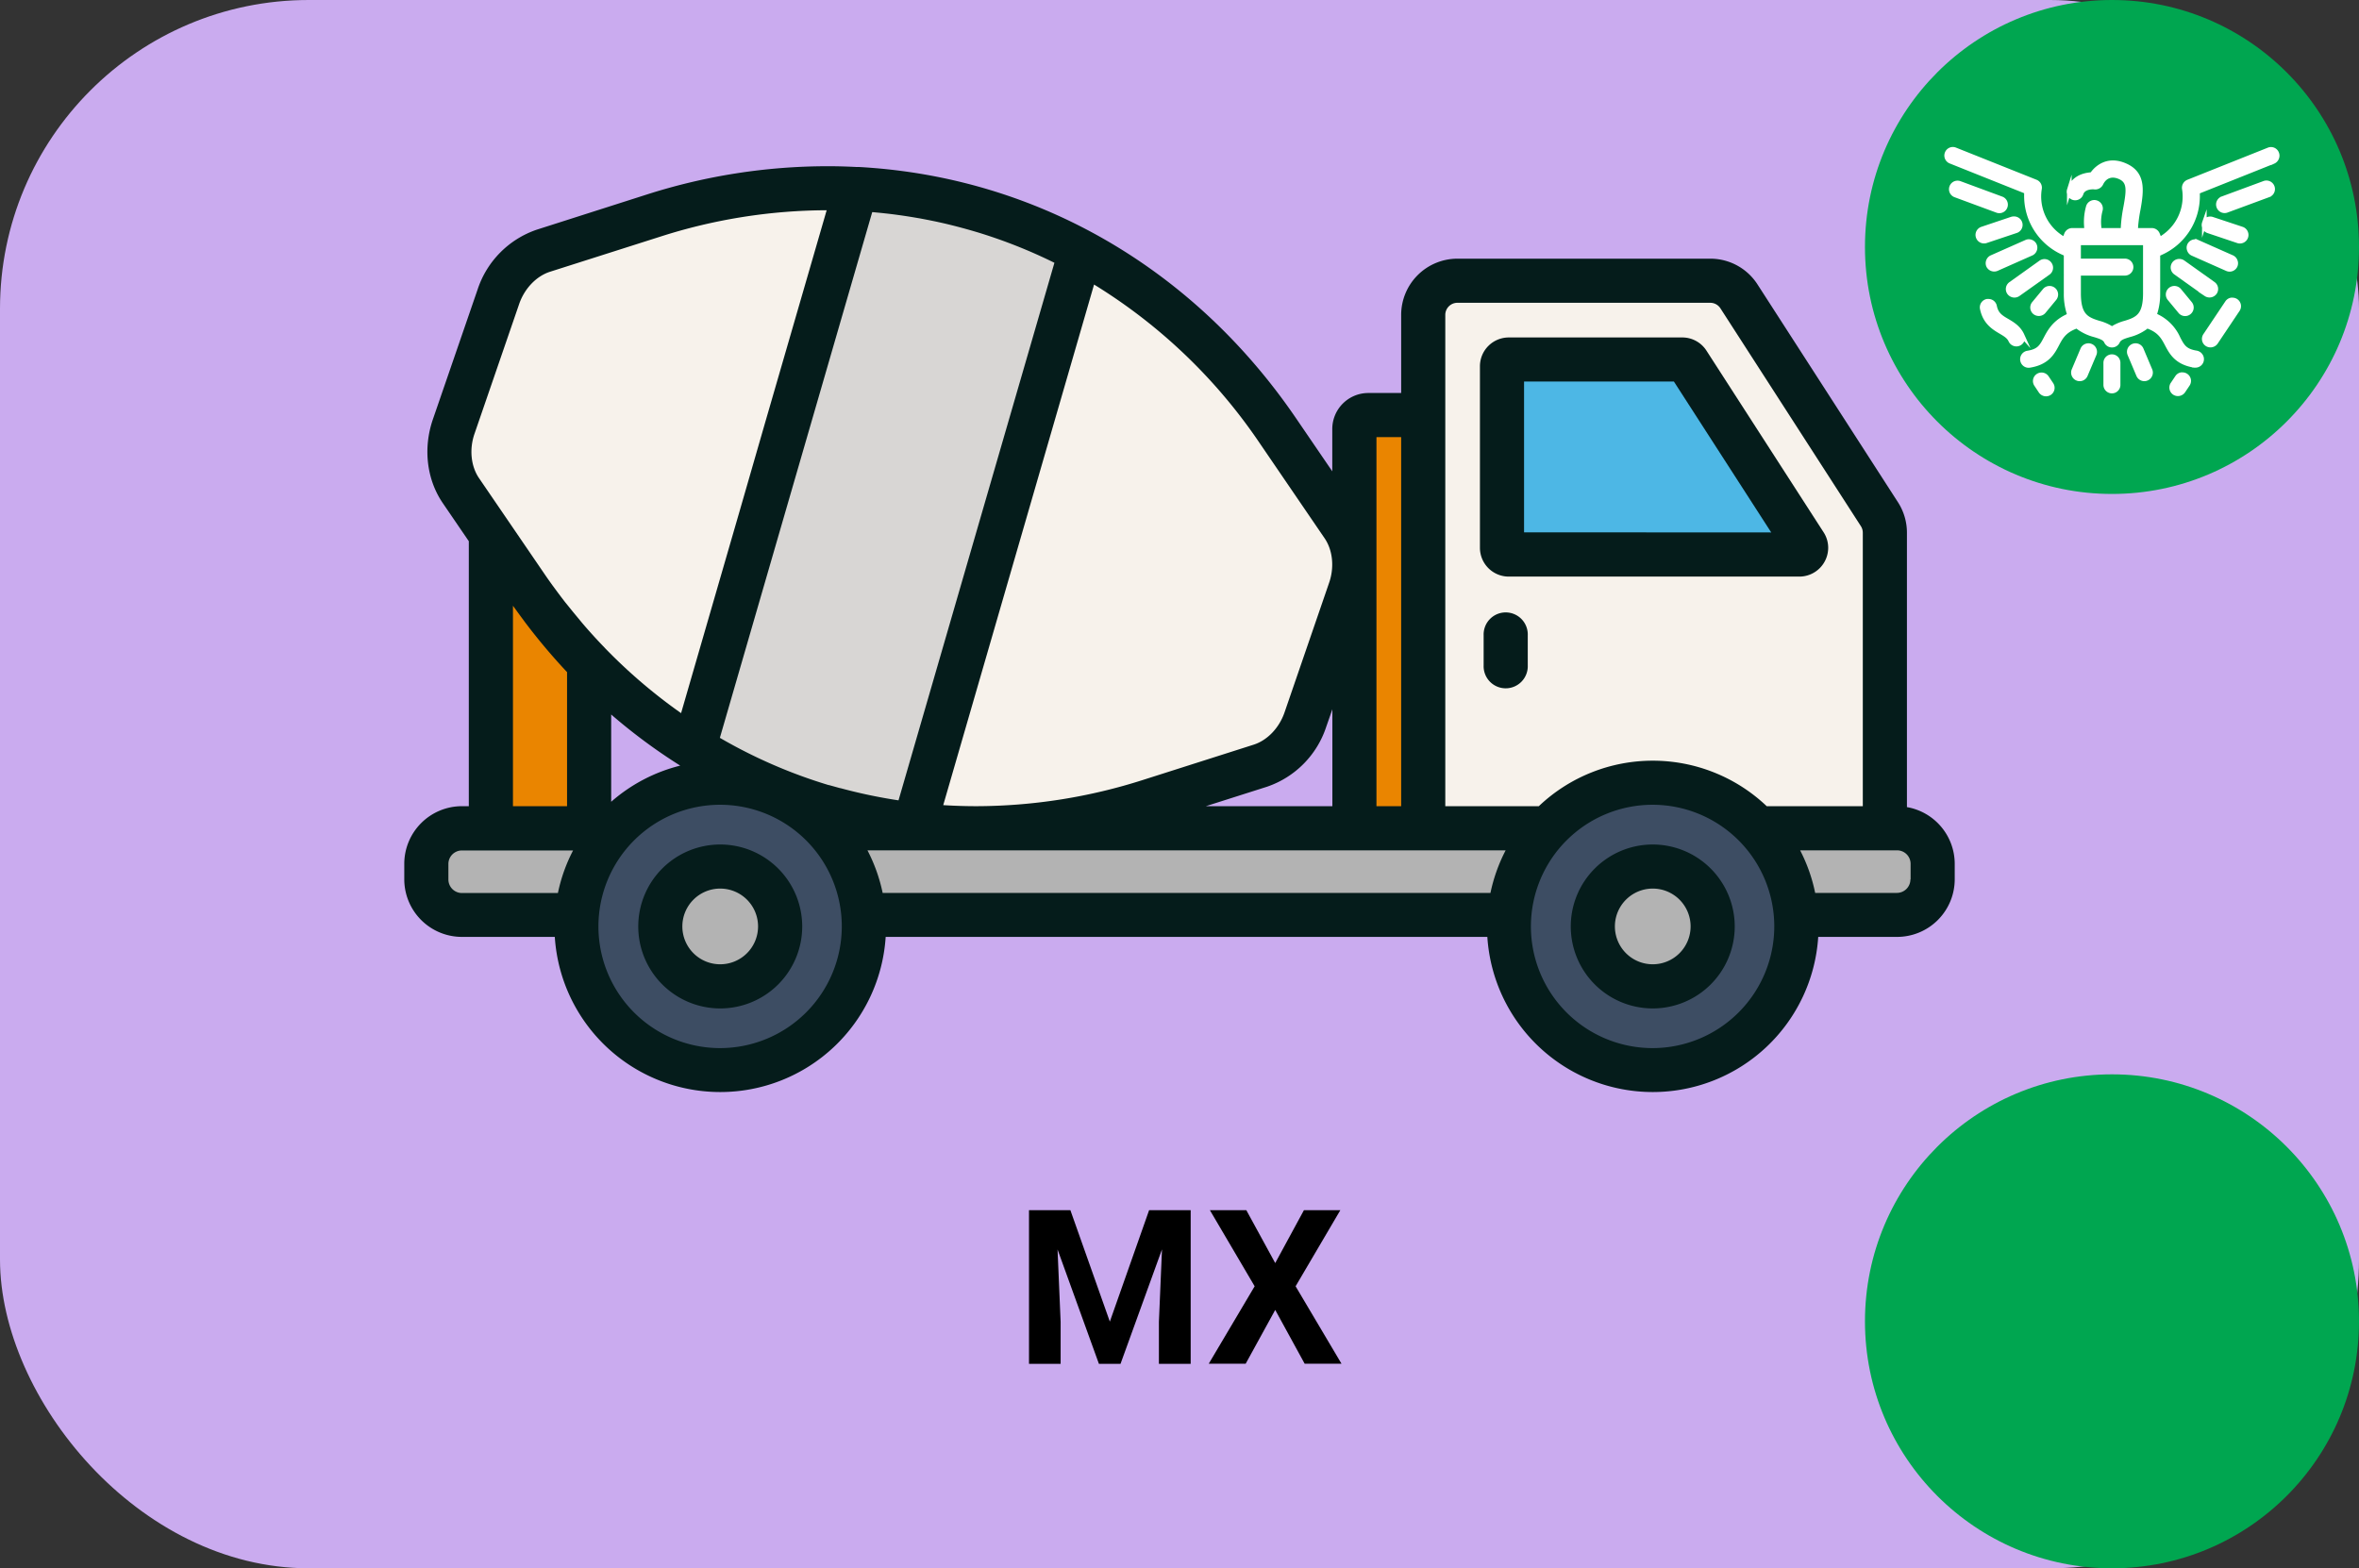 <svg xmlns="http://www.w3.org/2000/svg" viewBox="0 0 764 508"><rect x="0" y="0" width="764" height="508" fill="#333333" stroke="none"/><defs><style>.cls-1{fill:#caabef;}.cls-2{fill:#ea8500;}.cls-3{fill:#f7f2eb;}.cls-4{fill:#b3b3b3;}.cls-5{fill:#4db7e5;}.cls-6{fill:#d8d6d4;}.cls-7{fill:#3d4d63;}.cls-8{fill:#051c1b;}.cls-9{fill:#00a650;}.cls-10{fill:#fff;stroke:#fff;stroke-miterlimit:10;stroke-width:1.5px;}</style></defs><title>mx-01-moi-on-on</title><g id="Equipments"><rect class="cls-1" width="764" height="508" rx="100"/><path d="M346.66,392l12.78,36.1L372.16,392h13.46v49.77H375.33v-13.6l1-23.48-13.43,37.08h-7l-13.4-37.05,1,23.45v13.6H333.26V392Z"/><path d="M413,409.13,422.3,392h11.79L419.6,416.65l14.87,25.09H422.54L413,424.31l-9.57,17.43H391.47l14.87-25.09L391.84,392h11.8Z"/><g id="icon-mixer"><path class="cls-2" d="M438.63,268.29V139a4.51,4.51,0,0,1,4.51-4.51h17.79V268.29Z"/><path class="cls-3" d="M161.44,96.1,147,138.18c-2.47,7.18-1.6,15,2.33,20.73l21.1,30.88c45.65,66.86,125,94.18,202.14,69.6L408.16,248c6.64-2.11,12.12-7.72,14.59-14.9l14.49-42.08c2.47-7.18,1.6-15-2.33-20.72l-21.09-30.89c-45.66-66.86-125-94.17-202.15-69.59L176,81.2C169.4,83.32,163.91,88.92,161.44,96.1Z"/><path class="cls-3" d="M610.45,276.87H460.93V102A11.07,11.07,0,0,1,472,90.94h81.89a11.07,11.07,0,0,1,9.3,5.07l45.49,70.55a11.1,11.1,0,0,1,1.77,6V276.87Z"/><path class="cls-4" d="M149.6,296.38H614.4a11.52,11.52,0,0,0,11.52-11.52v-5.05a11.52,11.52,0,0,0-11.52-11.52H149.6a11.52,11.52,0,0,0-11.52,11.52v5.05A11.52,11.52,0,0,0,149.6,296.38Z"/><path class="cls-5" d="M584.94,177.43h0a2.13,2.13,0,0,0-.33-1.13l-38-58.85a2.16,2.16,0,0,0-1.83-1h-56.2a2.19,2.19,0,0,0-2.19,2.18v58.8a2.19,2.19,0,0,0,2.19,2.18h94.12A2.19,2.19,0,0,0,584.94,177.43Z"/><path class="cls-2" d="M170.38,189.79,159,173.11v95.18h31.81V214.85A190.32,190.32,0,0,1,170.38,189.79Z"/><path class="cls-6" d="M224.75,242.28a172.22,172.22,0,0,0,71.44,24.86L350,81.48a172.32,172.32,0,0,0-72.76-20.29Z"/><circle class="cls-7" cx="535.28" cy="300.1" r="46.56"/><circle class="cls-4" cx="535.28" cy="300.1" r="19.4"/><circle class="cls-7" cx="233.26" cy="300.1" r="46.56"/><circle class="cls-4" cx="233.26" cy="300.1" r="19.4"/><path class="cls-8" d="M592.09,177.43a9.2,9.2,0,0,0-1.48-5l-37.94-58.84a9.29,9.29,0,0,0-7.84-4.28h-56.2a9.34,9.34,0,0,0-9.33,9.33v58.8a9.34,9.34,0,0,0,9.33,9.33h94.12A9.35,9.35,0,0,0,592.09,177.43Zm-98.5-5V123.59h48.53l31.52,48.88Z"/><path class="cls-8" d="M480.5,205.79v9.75a7.15,7.15,0,1,0,14.29,0v-9.75a7.15,7.15,0,1,0-14.29,0Z"/><path class="cls-8" d="M535.28,273.55a26.55,26.55,0,1,0,26.54,26.55A26.58,26.58,0,0,0,535.28,273.55Zm0,38.8a12.26,12.26,0,1,1,12.25-12.25A12.27,12.27,0,0,1,535.28,312.35Z"/><path class="cls-8" d="M233.26,273.55a26.55,26.55,0,1,0,26.55,26.55A26.57,26.57,0,0,0,233.26,273.55Zm0,38.8a12.26,12.26,0,1,1,12.25-12.25A12.26,12.26,0,0,1,233.26,312.35Z"/><path class="cls-8" d="M492.41,83.79H472A18.23,18.23,0,0,0,453.79,102v25.3H443.14A11.67,11.67,0,0,0,431.48,139v13.67l-11.76-17.22C389.22,90.75,344,62.52,293.06,55.52l-.83-.11c-1.33-.18-2.67-.34-4-.49L287,54.79c-1.27-.13-2.53-.25-3.8-.35l-1.52-.12c-1.19-.09-2.39-.17-3.58-.23l-.51,0h-.28c-3.09-.16-6.2-.25-9.32-.25A192.54,192.54,0,0,0,209.5,63L173.86,74.39a30.55,30.55,0,0,0-19.18,19.38l-14.49,42.08c-3.21,9.34-2,19.46,3.19,27.08l8.45,12.38v85.83H149.6a18.69,18.69,0,0,0-18.67,18.67v5a18.68,18.68,0,0,0,18.67,18.67h30.08a53.69,53.69,0,0,0,107.16,0H481.7a53.69,53.69,0,0,0,107.16,0H614.4a18.68,18.68,0,0,0,18.67-18.67v-5a18.68,18.68,0,0,0-15.48-18.37V172.56a18.18,18.18,0,0,0-2.9-9.87L569.2,92.14a18.14,18.14,0,0,0-15.31-8.35H492.41Zm28.78,14.29h32.7a3.93,3.93,0,0,1,3.3,1.8l45.49,70.56a4,4,0,0,1,.62,2.12v88.58H572.18a53.57,53.57,0,0,0-73.81,0H468.08V102A3.93,3.93,0,0,1,472,98.08h49.19ZM197.94,231.44A184.39,184.39,0,0,0,220.3,248a53.56,53.56,0,0,0-22.36,11.71Zm240.69,44h49a53.42,53.42,0,0,0-4.92,13.79H285.86a53.42,53.42,0,0,0-4.92-13.79Zm-158.76-2,0,0Zm208.81,0v0l0,0ZM453.79,141.59V261.14h-8V141.59ZM431.48,261.14H390.54l19.79-6.3a30.55,30.55,0,0,0,19.18-19.38l2-5.72v31.4ZM407.92,143.47,429,174.36c2.63,3.86,3.2,9.36,1.47,14.37L416,230.81c-1.73,5-5.56,9-10,10.41l-35.64,11.36a178.3,178.3,0,0,1-54.13,8.56h0c-3.61,0-7.19-.12-10.75-.34L354.33,92.17A175.65,175.65,0,0,1,407.92,143.47ZM239.64,165.19,220.58,231A172.61,172.61,0,0,1,196,210l-.1-.12q-2.46-2.53-4.81-5.17l-.68-.76c-.68-.77-1.35-1.54-2-2.32l-1-1.21c-.82-1-1.62-1.94-2.41-2.93-.66-.81-1.31-1.63-2-2.46l-1.2-1.57c-.61-.81-1.23-1.63-1.83-2.45l-1-1.35c-.92-1.28-1.84-2.57-2.73-3.89l-21.1-30.89c-2.63-3.85-3.2-9.36-1.47-14.36l14.48-42.08c1.73-5,5.56-9,10-10.42l35.64-11.35a178,178,0,0,1,53.94-8.57l-20.09,69.34Zm21.78-23.78,21.06-72.69.23,0,2.7.26,1.75.19c.91.1,1.81.21,2.72.33l1.61.22c1.69.24,3.37.5,5.05.79l1.48.25,2.71.52,1.61.33c.93.19,1.85.39,2.77.6l1.14.26q5,1.19,10,2.68l.41.12a164,164,0,0,1,24.83,9.85L291,259.25c-1.27-.19-2.54-.4-3.8-.62h0q-7.59-1.32-15-3.33l-.12,0c-1.21-.33-2.42-.68-3.62-1l-.11,0A164.6,164.6,0,0,1,233.14,239l20.23-69.81Zm-95.29,54.8c.22.32.46.62.69.94.89,1.25,1.8,2.49,2.71,3.71.35.48.7.95,1.06,1.42a197.36,197.36,0,0,0,13.06,15.44v43.43H166.13Zm-20.91,88.64v-5a4.38,4.38,0,0,1,4.38-4.37h36a53,53,0,0,0-4.91,13.79H149.6A4.39,4.39,0,0,1,145.22,284.85Zm88,54.65a39.41,39.41,0,1,1,39.41-39.4A39.45,39.45,0,0,1,233.26,339.5Zm302,0a39.41,39.41,0,1,1,39.41-39.4A39.45,39.45,0,0,1,535.28,339.5Zm83.5-54.65a4.39,4.39,0,0,1-4.38,4.38H587.87A53,53,0,0,0,583,275.44H614.4a4.38,4.38,0,0,1,4.38,4.37v5Z"/></g><g id="moi"><circle class="cls-9" cx="684" cy="80" r="80"/><g id="eagle"><path class="cls-10" d="M685.43,116.15a2,2,0,0,0-3.45,1.43v7.09a2,2,0,1,0,4,0v-7.09A2,2,0,0,0,685.43,116.15Z"/><path class="cls-10" d="M696.33,119.91l-2.84-6.73a2,2,0,0,0-1.87-1.23,2,2,0,0,0-.78.16,2,2,0,0,0-1.07,2.65l2.84,6.72a2,2,0,1,0,3.72-1.57Z"/><path class="cls-10" d="M678.25,113.21a2,2,0,0,0-1.09-1.1h0a2,2,0,0,0-.79-.16,2.06,2.06,0,0,0-.76.15,2,2,0,0,0-1.1,1.08l-2.84,6.73a2,2,0,0,0,0,1.55,2,2,0,0,0,1.09,1.1,2,2,0,0,0,2.64-1.08l2.84-6.72A2,2,0,0,0,678.25,113.21Z"/><path class="cls-10" d="M725,98.79a2,2,0,0,0-.85-1.28h0a2,2,0,0,0-1.13-.34,2.56,2.56,0,0,0-.39,0,2,2,0,0,0-1.29.86l-7.11,10.62a2,2,0,0,0,.55,2.8,2.07,2.07,0,0,0,2.81-.55l7.11-10.62A2,2,0,0,0,725,98.79Z"/><path class="cls-10" d="M708.81,123a2,2,0,0,0-.86-1.29h0a2,2,0,0,0-1.12-.34,1.81,1.81,0,0,0-.4,0,2,2,0,0,0-1.28.86l-1.47,2.19a2,2,0,0,0,.56,2.8,2.06,2.06,0,0,0,2.8-.55l1.47-2.19A2,2,0,0,0,708.81,123Z"/><path class="cls-10" d="M662.85,122.31a2,2,0,0,0-1.68-.89,2,2,0,0,0-1.12.34,2,2,0,0,0-.55,2.8l1.46,2.19a2.07,2.07,0,0,0,2.8.55,2,2,0,0,0,.56-2.8Z"/><path class="cls-10" d="M654.89,108.62c-1.11-2.45-3.09-3.62-4.83-4.65-2-1.16-3.55-2.09-4.09-4.76a2,2,0,0,0-2-1.62,1.87,1.87,0,0,0-.4,0A2,2,0,0,0,642,100c.9,4.44,3.85,6.17,6,7.44,1.46.87,2.62,1.55,3.2,2.83a2,2,0,1,0,3.68-1.66Z"/><path class="cls-10" d="M737.34,51.19a2,2,0,0,0,0-1.55h0a2,2,0,0,0-1.07-1.1,2,2,0,0,0-1.55,0l-26.05,10.4a2.06,2.06,0,0,0-1.23,2.26A15.83,15.83,0,0,1,701,76.55l-1.54,1.09-.71-1.75a2,2,0,0,0-1.88-1.27h-5.24l.11-1.6a48.78,48.78,0,0,1,.75-5.19c1.18-6.55,1.62-11.75-4.39-14.28-5.62-2.37-9,.94-10.2,2.48l-.4.5-.64.07c-2,.2-5.5,1.11-6.68,4.93A2,2,0,1,0,674,62.72c.68-2.23,3.73-2.22,4.45-2.1a2.09,2.09,0,0,0,2-1.19c1.18-2.44,3.43-3.25,6-2.16,3.34,1.4,3,4.34,2,9.84a47.28,47.28,0,0,0-.82,6.09l-.07,1.42h-7.65l-.13-1.35a14.69,14.69,0,0,1,.41-5.07,2,2,0,0,0-1.3-2.56,2,2,0,0,0-1.54.13,2,2,0,0,0-1,1.18,17.88,17.88,0,0,0-.65,6.08l.1,1.59h-4.66a2,2,0,0,0-1.87,1.27l-.71,1.75L667,76.55a15.78,15.78,0,0,1-6.49-15.35,2,2,0,0,0-1.23-2.28l-26.05-10.4a2,2,0,0,0-1.55,0,2,2,0,0,0-1.07,1.1,2,2,0,0,0,1.12,2.63l24.57,9.82,0,1a20.12,20.12,0,0,0,12,18.81l.85.4V95a20.56,20.56,0,0,0,.77,5.93l.36,1.21-1.13.56c-3.93,2-5.4,4.76-6.58,7-1.34,2.53-2.14,4.06-5.87,4.66a2,2,0,0,0-1.32.82,2,2,0,0,0-.35,1.5,2,2,0,0,0,2.34,1.67c5.69-.92,7.4-4.16,8.77-6.76,1.16-2.2,2.25-4.27,5.68-5.67l.8-.33.69.53a15.58,15.58,0,0,0,5.13,2.36c1.86.57,3.2,1,3.73,2.15A2,2,0,0,0,684,111.8a2,2,0,0,0,1.83-1.18c.54-1.17,1.88-1.58,3.74-2.15a15.37,15.37,0,0,0,5.13-2.36l.69-.53.8.33c3.42,1.4,4.52,3.47,5.67,5.66,1.38,2.61,3.09,5.85,8.81,6.77a1.66,1.66,0,0,0,.32,0,2,2,0,0,0,1.64-3.21,2.08,2.08,0,0,0-1.32-.81c-3.73-.6-4.54-2.13-5.87-4.67a14.31,14.31,0,0,0-6.58-7l-1.13-.56.36-1.21a20.56,20.56,0,0,0,.77-5.93V82.33l.85-.41a20.11,20.11,0,0,0,12-18.8l0-1,24.57-9.81A2.06,2.06,0,0,0,737.34,51.19ZM694.81,95c0,7.13-2.43,8.39-6.43,9.61h0a15.62,15.62,0,0,0-3.61,1.44l-.77.47-.78-.47a15.28,15.28,0,0,0-3.6-1.44c-4-1.23-6.44-2.49-6.44-9.62V88.52h15a2,2,0,0,0,0-4h-15V78.66h21.63Z"/><path class="cls-10" d="M663.77,85.52a2,2,0,0,0-1.65-.85,2,2,0,0,0-1.17.38h0L651.22,92a2,2,0,0,0-.47,2.81,2.08,2.08,0,0,0,2.82.48l9.73-6.92A2,2,0,0,0,663.77,85.52Z"/><path class="cls-10" d="M658.92,81a2,2,0,0,0,0-1.55,2,2,0,0,0-1.12-1.06,2.06,2.06,0,0,0-.73-.14,2,2,0,0,0-.82.18h0L645.1,83.37A2,2,0,0,0,644,84.49a2,2,0,0,0,0,1.55,2.06,2.06,0,0,0,2.67,1l11.11-4.93A2,2,0,0,0,658.92,81Z"/><path class="cls-10" d="M652.81,74.79a2,2,0,0,0-.64-3.93,2,2,0,0,0-.64.1l-9.61,3.23A2,2,0,0,0,643.21,78Z"/><path class="cls-10" d="M632.09,60.59a2,2,0,0,0,1.2,2.59l13.53,5a2,2,0,0,0,1.39-3.79l-13.53-5a1.86,1.86,0,0,0-.69-.12A2,2,0,0,0,632.09,60.59Z"/><path class="cls-10" d="M662.23,94.11l-3.48,4.21a2,2,0,0,0,.27,2.84,2.07,2.07,0,0,0,2.85-.27l3.47-4.2a2,2,0,1,0-3.11-2.58Z"/><path class="cls-10" d="M704.7,88.34l9.73,6.92a2.08,2.08,0,0,0,2.82-.48,2,2,0,0,0-.48-2.82L707,85a2,2,0,0,0-1.16-.37,2,2,0,0,0-1.18,3.67Z"/><path class="cls-10" d="M710.14,82.13l11.12,4.93a2,2,0,0,0,2.66-1,2,2,0,0,0,0-1.55,2,2,0,0,0-1.06-1.12l-11.12-4.93a2,2,0,0,0-2.66,1,2,2,0,0,0,0,1.55A2,2,0,0,0,710.14,82.13Z"/><path class="cls-10" d="M713.91,72.23a2,2,0,0,0,1.28,2.56l9.6,3.23a2,2,0,1,0,1.29-3.83L716.47,71a2,2,0,0,0-2.56,1.27Z"/><path class="cls-10" d="M718.59,66.94a2,2,0,0,0,2.59,1.2l13.53-5a2,2,0,0,0-1.39-3.79l-13.53,5A2,2,0,0,0,718.59,66.94Z"/><path class="cls-10" d="M705.77,94.11a2,2,0,0,0-3.12,2.58l3.48,4.2a2,2,0,0,0,2.84.28,2,2,0,0,0,.27-2.85Z"/></g></g><g id="moi-2" data-name="moi"><circle class="cls-9" cx="684" cy="428" r="80"/></g></g></svg>
